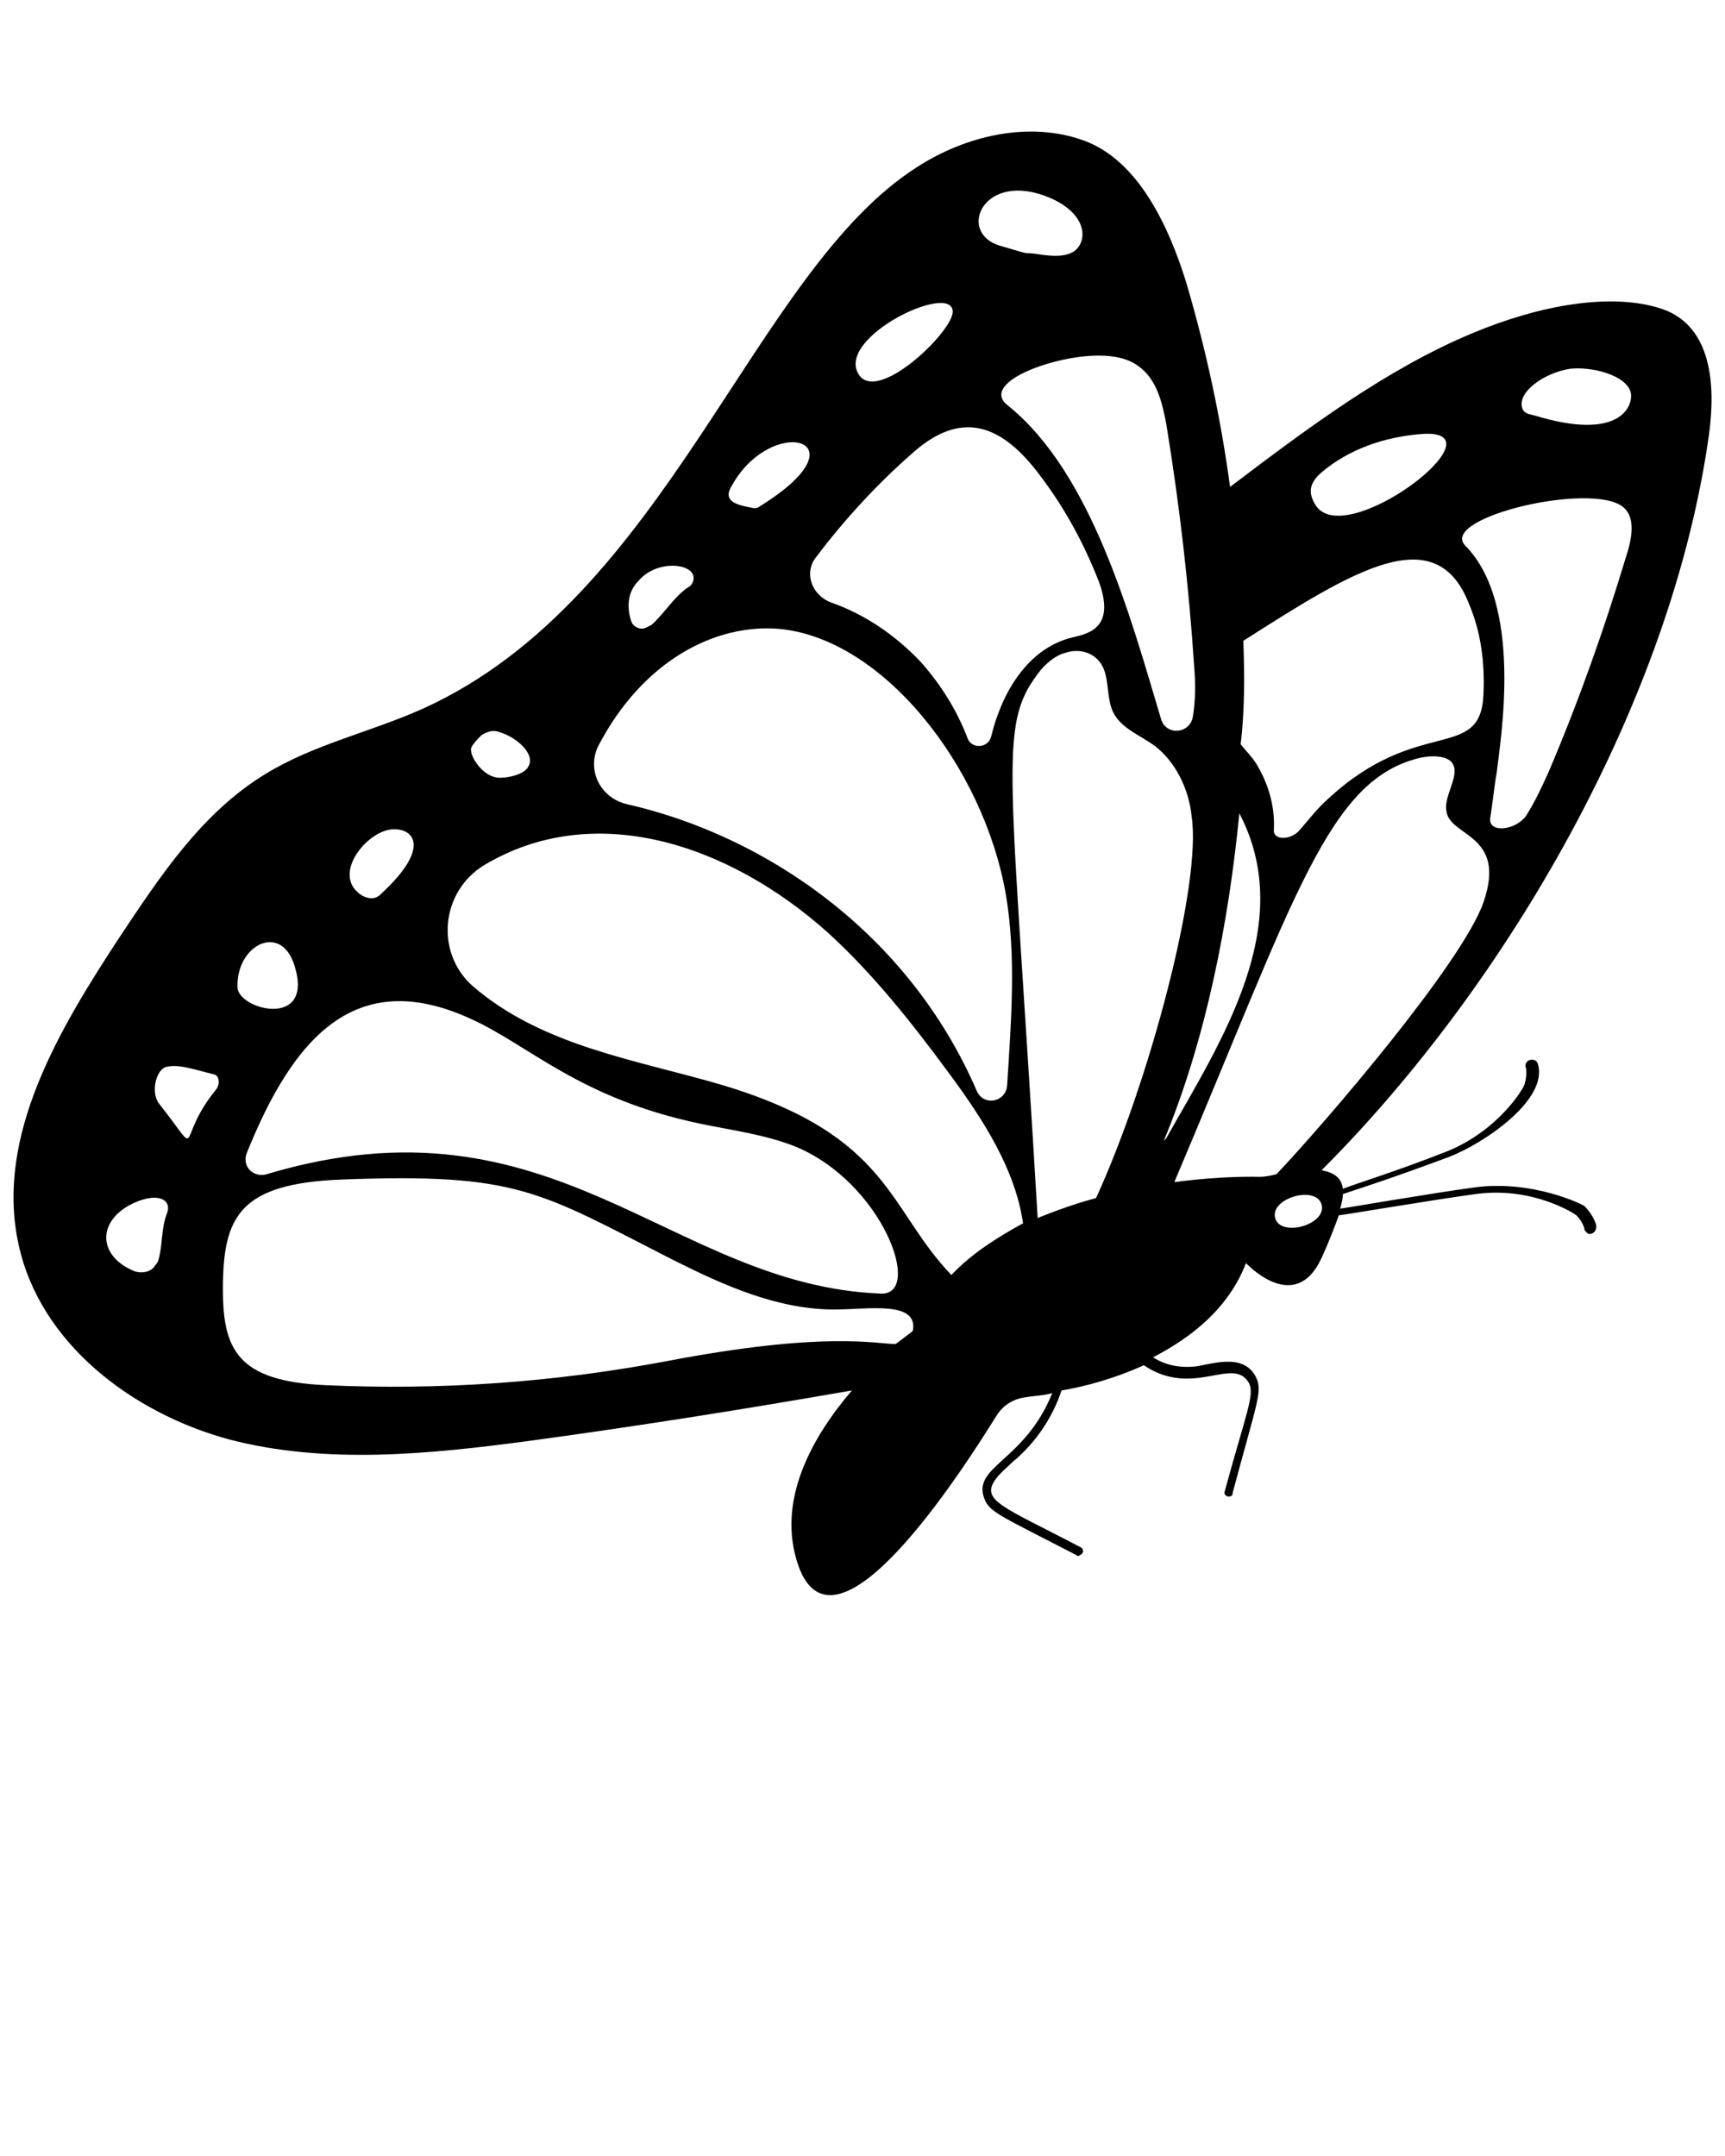 <?xml version="1.0" encoding="utf-8"?>
<!-- Generator: Adobe Illustrator 24.3.0, SVG Export Plug-In . SVG Version: 6.00 Build 0)  -->
<svg version="1.1" id="Calque_1" xmlns="http://www.w3.org/2000/svg" xmlns:xlink="http://www.w3.org/1999/xlink" x="0px" y="0px"
	 viewBox="0 0 130 162.5" style="enable-background:new 0 0 130 162.5;" xml:space="preserve">
<g>
	<path d="M128.8,32.7c0.5-3.7,0.2-8.1-3.5-9.4C121.5,22,116,23,111,25.1c-6.5,2.7-12.5,7.2-18.3,11.6c-0.7-5.2-1.8-10.3-3.3-15.4
		c-1.3-4.2-3.6-9.2-7.7-10.7c-4.1-1.5-8.9-0.4-12.6,2c-12.4,7.9-18.7,32.4-37.2,40.8c-4,1.8-8.3,2.7-12,5
		c-4.7,2.9-7.8,7.6-10.8,12.1c-4.6,7-9.5,15.1-7.7,23.3c1.6,7.4,8.5,12.7,15.9,14.7c7.3,1.9,15.1,1.1,22.6,0.1
		c8.1-1.1,16.3-2.4,24.3-3.8c-2.9,3.4-5.8,8.3-4,13.3c2.8,7.5,12.1-6.9,14.9-11.4c0.5-0.8,1.3-1.3,2.3-1.4c0.5-0.1,1.2-0.1,1.9-0.3
		c-2.1,5.2-6.1,5.5-5.1,8c0.4,1,1.3,1.3,6.9,4.2c0.1,0.1,0.2,0.1,0.3,0c0.3-0.1,0.3-0.5,0-0.6c-5.9-3.1-7.6-3.5-6.3-5.2
		c0.3-0.4,0.8-0.8,1.2-1.2c1.7-1.4,3-3.3,3.7-5.4c1.8-0.3,4-0.9,6.2-1.9c3.7,2.5,6.7-0.7,7.9,1.3c0.5,0.9-0.2,2.3-1.8,8.2
		c-0.1,0.2,0.1,0.4,0.3,0.4c0.2,0,0.3-0.1,0.3-0.3c1.9-7.1,2.3-7.7,1.7-8.8c-1-1.8-3.5-0.8-4.6-0.7c-1.1,0.1-2.2-0.1-3.1-0.7
		c2.9-1.5,5.7-3.7,7-7.1c0,0,3.7,4,5.7-0.4c0.6-1.3,1-2.4,1.3-3.2c0.2,0,7.3-1.2,10.3-1.6c4.3-0.6,7.5,1.5,7.6,1.6
		c0.5,0.5,0.6,1,0.6,1c0,0.2,0.2,0.3,0.3,0.4c0.1,0,0.2,0,0.2,0c0.3-0.1,0.4-0.3,0.4-0.6c0-0.1-0.2-0.8-0.9-1.5
		c-0.1-0.1-3.9-2-8.3-1.4c-3,0.4-10,1.6-10.1,1.6c0.1-0.4,0.2-0.7,0.2-1.1c1.5-0.5,3.7-1.2,8-2.8c2.6-1,7.5-4.3,6.7-7
		c-0.1-0.4-0.6-0.4-0.8-0.2c-0.1,0.1-0.2,0.3-0.1,0.5c0,0,0.1,0.5-0.1,1.2c0,0.2-1.9,3.5-5.9,5.1c-4.1,1.6-6.2,2.2-7.8,2.8
		c-0.1-0.8-0.6-1.2-1.6-1.4C113.5,74.3,126,52.9,128.8,32.7z M118.3,27.8c1.7-0.2,4.3,0.5,4.6,1.8c0.2,1-0.8,3.7-7.3,1.7
		c-0.5-0.1-0.8-0.2-0.9-0.6C114.4,29.5,116.4,28.1,118.3,27.8z M122.3,38.2c1,0.8,0.7,2.4,0.2,3.9c-1.6,5.3-3.5,10.7-5.8,16.1
		c-0.5,1.1-1,2.2-1.7,3.3c-0.8,1.1-2.8,1.3-2.7,0.2c0.2-1.2,0.3-2.4,0.5-3.5c0.3-2.6,2-12.7-2.4-17.1
		C108.5,39,119.9,36.3,122.3,38.2z M99.6,35.6c2-1.7,4.7-2.7,7.7-2.9c6.1-0.3-6.1,9-8.2,5.3C98.5,37,98.8,36.3,99.6,35.6z
		 M93.7,48.3C93.7,48.3,93.7,48.3,93.7,48.3c8.3-5.3,14.5-9.2,17-2.8c0.9,2.1,1.2,4.4,1.1,6.8c-0.2,5.2-4.9,1.6-11.7,7.9
		c-0.8,0.7-1.4,1.5-2.1,2.3c-0.6,0.8-2,0.9-2,0.1c0.1-1.8-0.4-3.5-1.3-5c-0.3-0.5-0.8-1-1.2-1.5v0C93.8,53.6,93.8,51,93.7,48.3z
		 M82.8,26.8c1.1,0,2.2,0.2,3,0.8c1.4,1,1.8,2.8,2.1,4.4c1,6.1,1.7,12.2,2.1,18.3c0.1,1.2,0.1,2.5-0.1,3.7c0,0,0,0,0,0
		c-0.2,1.3-2,1.5-2.4,0.2c-2.3-7.7-5.2-18.5-11.5-23.6C73.7,28.9,79.3,26.8,82.8,26.8z M79.1,14.9c2.8,1.2,2.9,3.2,1.9,4
		c-0.7,0.5-1.7,0.4-2.5,0.3c-1.8-0.3-0.2,0.2-3.2-0.7C72.1,17.5,74.1,12.8,79.1,14.9z M71.8,23.5c0,1.5-5.7,7-7.1,4.7
		C63,25.4,71.8,21.2,71.8,23.5z M61.5,42c2.1-2.8,4.6-5.5,7.1-7.7c3.8-3.5,6.9-2.4,9.9,1.7c1.8,2.4,3.2,5,4.3,7.8
		c1.4,3.8-1.1,4-2.2,4.3c-3.2,0.9-5.1,4.1-5.9,7.4c-0.2,0.9-1.5,1-1.8,0.1c-0.8-2.1-2-4-3.5-5.7c-1.9-2-4.2-3.6-6.8-4.5
		C61.1,44.8,60.6,43.1,61.5,42z M55.1,36.7c3-5.6,10.4-3.6,2.1,1.5c-0.1,0.1-0.3,0.1-0.4,0.1C55.8,38.1,54.4,37.9,55.1,36.7z
		 M48.1,43.8c1.5-1.8,4.7-1.3,4.1,0.1c-0.1,0.2-0.2,0.3-0.4,0.4c-1.1,0.8-1.7,1.9-2.7,2.8l-0.4,0.2c-0.4,0.2-0.9,0-1.1-0.4
		c0,0,0,0,0,0C47.2,45.8,47.3,44.6,48.1,43.8z M45.1,56.2c3.4-6.5,8.9-9.2,13.6-8.8c7.8,0.7,15.4,10.3,17.1,20
		c0.8,4.7,0.4,9.6,0.1,14.4c-0.1,1.3-1.8,1.6-2.3,0.4c-5.1-11.8-15.8-19.2-26.4-21.6C45.2,60.1,44.2,58,45.1,56.2z M36.3,55.4
		c0.5-0.3,0.9-0.4,1.4-0.2c1.3,0.4,2.7,1.7,2.1,2.6c-0.3,0.6-1.7,0.9-2.4,0.8c-1.1-0.2-2-1.6-1.9-2.2C35.6,56.1,36,55.7,36.3,55.4z
		 M29.7,62.5c1.6,0,2.6,1.5-0.8,4.7c-0.3,0.3-0.5,0.5-0.9,0.5c-0.4,0-0.8-0.2-1.1-0.5C25.2,65.6,27.8,62.5,29.7,62.5z M35.5,76.8
		c4.4,2,8.2,6,17.3,7.9c2.4,0.5,4.8,0.8,7.1,1.7c6.6,2.7,9.7,11.2,6.5,11.1c-15.9-0.6-24.6-15.5-46.3-9c-1,0.3-1.9-0.6-1.5-1.6
		C22.1,78.2,26.8,72.8,35.5,76.8z M22.2,72.8c1.5,4.8-4.3,3.3-4.3,1.6C17.8,71.2,21.2,69.5,22.2,72.8z M12.6,91.4
		c-0.5,1.3-0.3,2.4-0.7,3.7l-0.3,0.4c-0.3,0.4-1,0.5-1.5,0.3c-2.9-1.2-2.8-4.1,0.4-5.3C12.2,89.9,12.9,90.6,12.6,91.4z M16.3,82.1
		c-3.2,3.9-0.9,5.4-4.3,1.1c-0.7-0.9-0.2-2.7,0.6-2.8c0.9-0.2,2,0.2,3.6,0.6C16.5,81.1,16.6,81.7,16.3,82.1z M68.8,100.3
		c-0.1,0.1-0.5,0.4-1.3,1c-1.5,0-5.3-1-17.3,1.3c-8.5,1.6-17.1,2.2-25.7,1.8c-6.6-0.3-7.7-2.7-7.7-7.2c0-5.5,1.2-8,9-8.3
		c13.3-0.5,14.8,0.9,25,6.1c3.8,1.9,7.8,3.7,12.1,3.7C65.4,98.7,69.2,98,68.8,100.3z M71.7,96.1c-4.8-5-4.6-10.5-17.2-14.3
		c-6.4-1.9-13.6-2.9-18.9-7.5c-2.8-2.5-2.4-7.1,0.9-9.1c8.2-4.9,18.3-1.7,25.9,5.1c3.5,3.2,6.4,6.9,9.2,10.7
		c2.5,3.4,4.9,7.1,5.5,11.2C75.1,93.3,73.2,94.5,71.7,96.1z M82.6,90.3c-1.5,0.4-2.9,0.9-4.4,1.5c-2-34-3-37,0-41
		c0.5-0.7,1.3-1.4,2.1-1.6c0.9-0.3,1.9-0.1,2.5,0.6c0.9,1,0.5,2.7,1.1,3.9c0.6,1.2,2,1.7,3.1,2.5c1.6,1.2,2.6,3.3,2.8,5.3
		C90.6,66.6,86.6,81.6,82.6,90.3z M87.7,86c3.2-7.7,4.9-16.5,5.7-24.7c4.4,8.4-1.4,17.2-5.4,24.3C87.9,85.8,87.8,85.9,87.7,86z
		 M96.1,91.8c-0.4-1.5,3.1-2.5,3.5-1C100,92.3,96.5,93.3,96.1,91.8z M96.2,88.5c-0.4,0.1-0.8,0.2-1.3,0.2c0,0-2.7-0.1-6.4,0.4
		c9.2-21.7,11.6-30.4,18.6-32c1-0.2,2.1-0.1,2.4,0.5c0.5,0.9-0.7,2.4-0.5,3.5c0.2,2,4.6,1.7,2.8,6.9C110.2,72.6,99.8,84.7,96.2,88.5
		z"/>
</g>
</svg>
